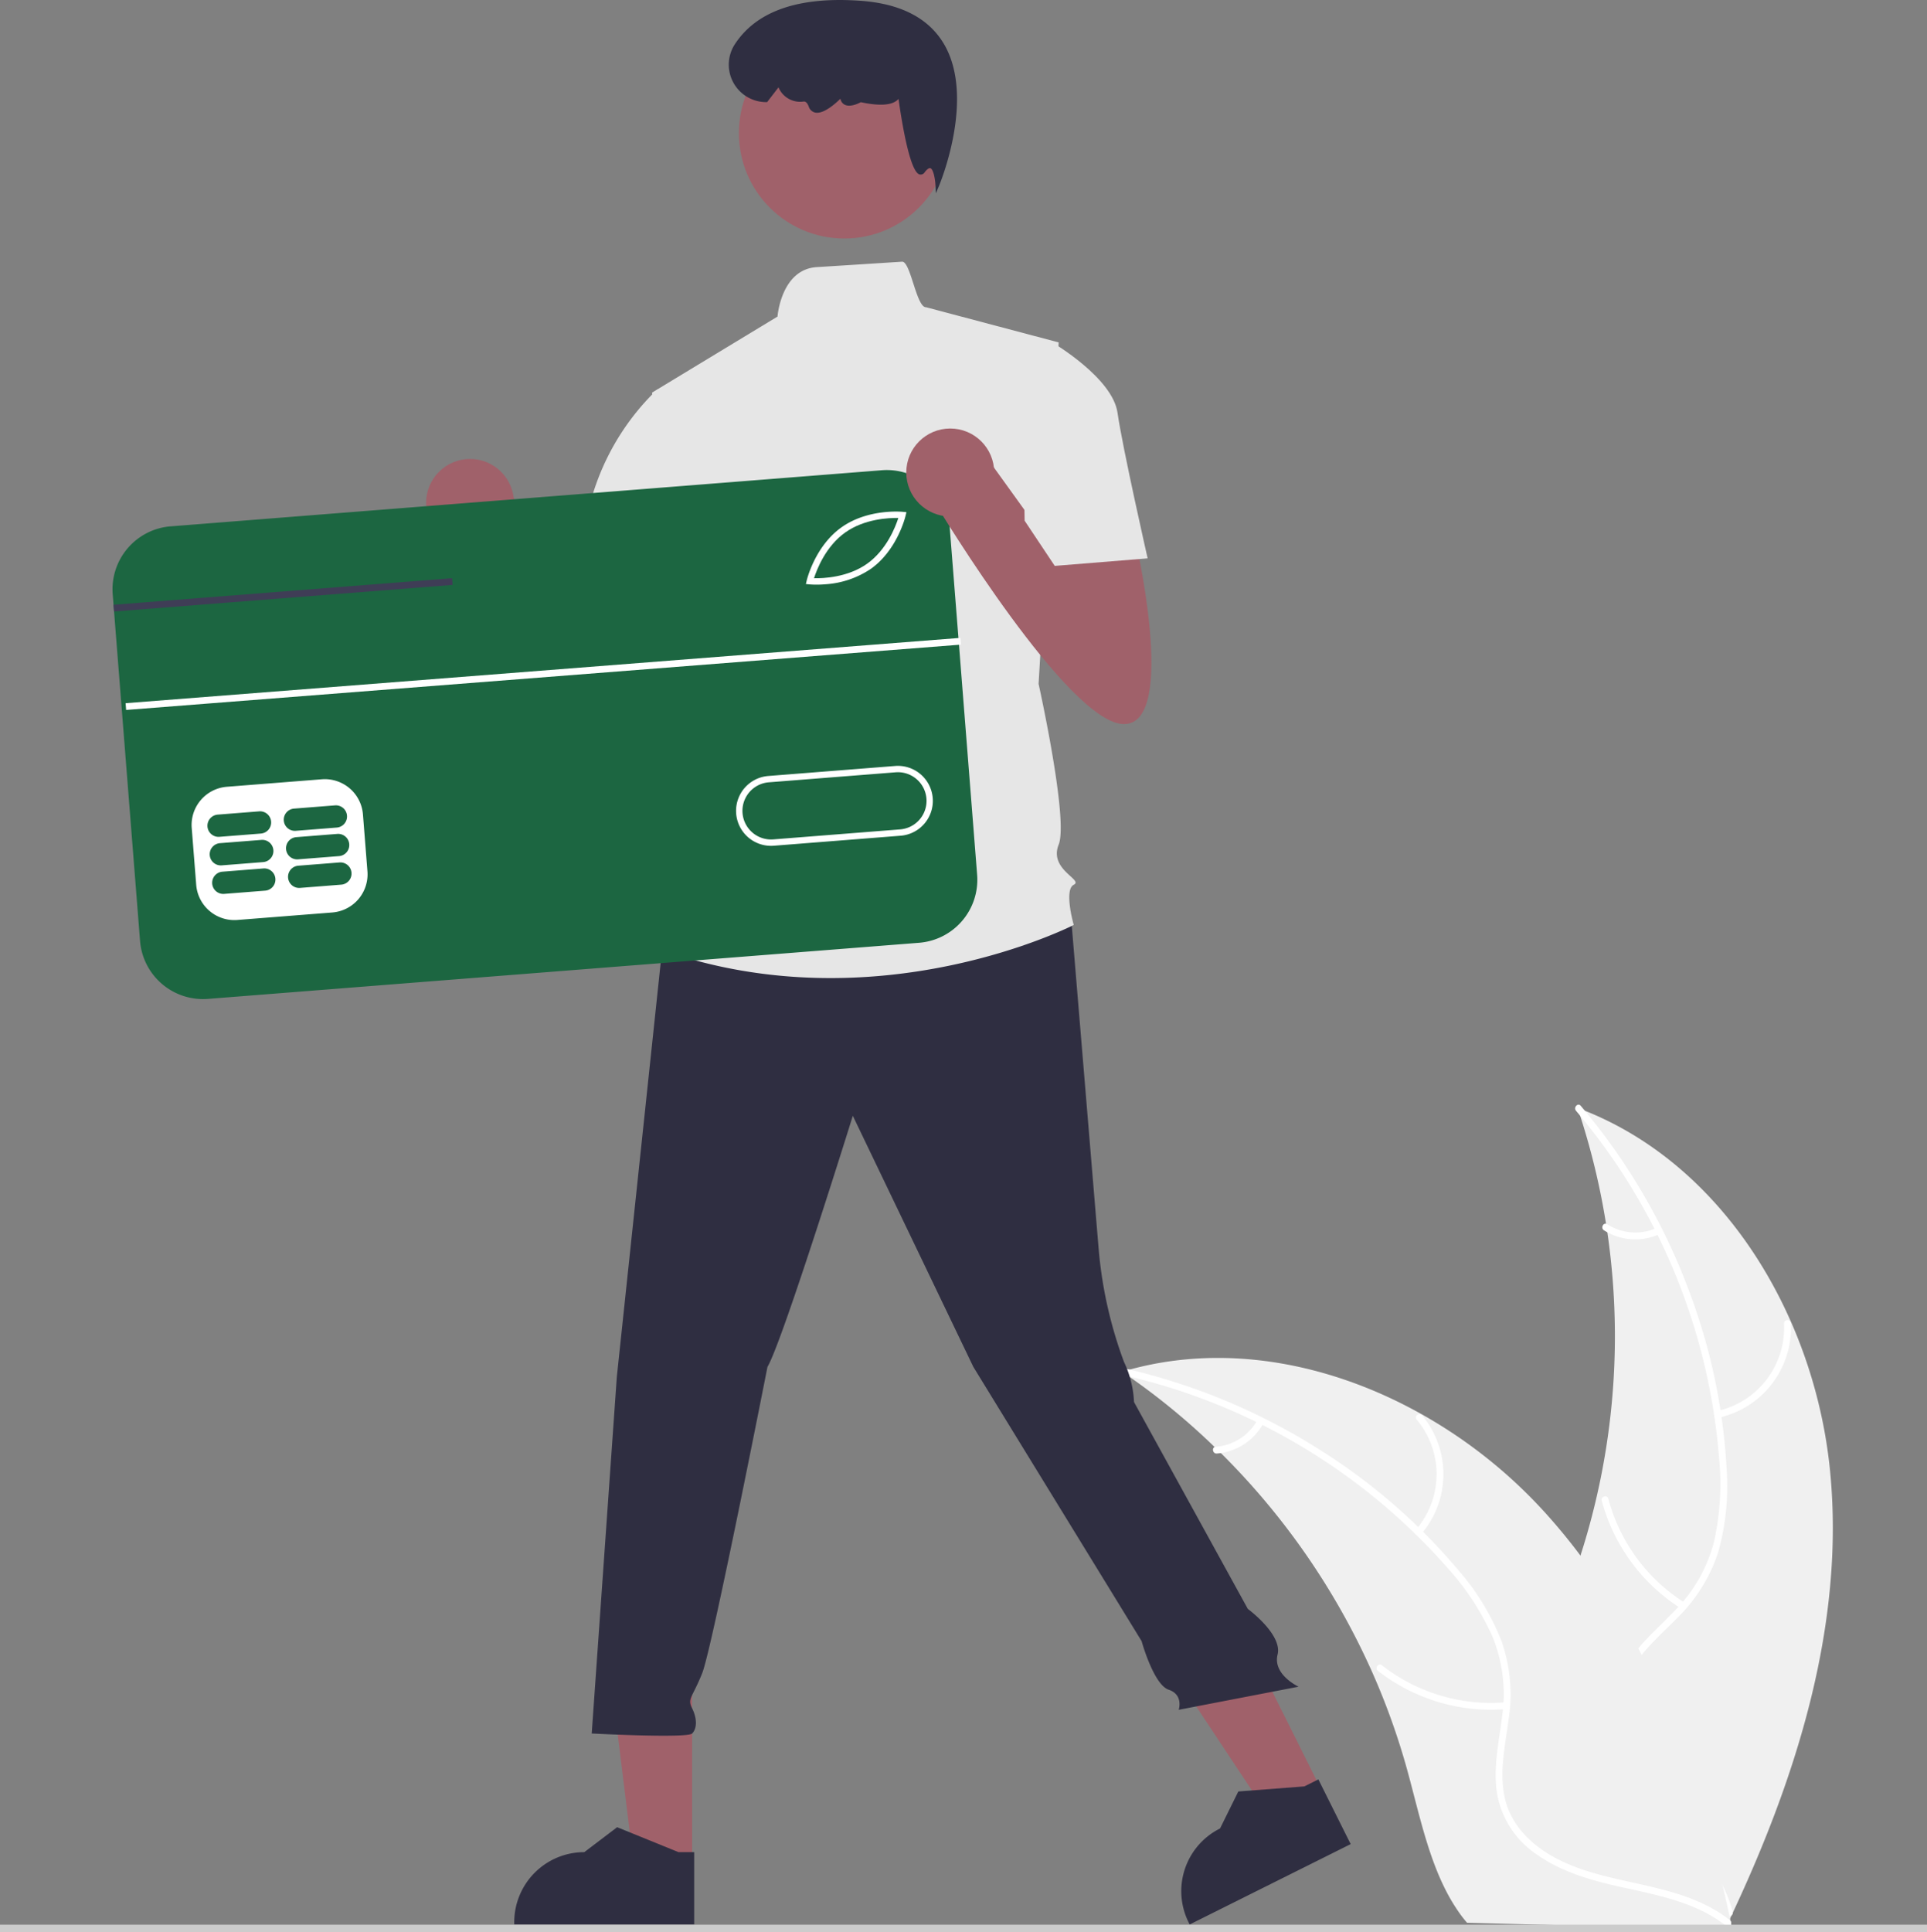 <svg xmlns="http://www.w3.org/2000/svg" width="440.88" height="442" viewBox="0 0 440.88 442">
  <rect x="0" y="0" width="440.88" height="442" fill="#808080" stroke="none"/>
  <g id="undraw_online_payments_re_y8f2" transform="translate(-189.619 -8.564)">
    <path id="Path_245" data-name="Path 245" d="M246.381,582.557c-3.467-35.393-24.425-70.724-57.771-83.081a163.852,163.852,0,0,1-2.94,112.457c-5.535,13.85-13.133,28.678-8.637,42.9,2.8,8.849,10.024,15.752,18.189,20.163s17.3,6.65,26.313,8.846l1.746,1.523C238.524,653.234,249.848,617.951,246.381,582.557Z" transform="translate(361.944 -237.478)" fill="#f0f0f0"/>
    <path id="Path_246" data-name="Path 246" d="M205.444,499.917a140.049,140.049,0,0,1,32.75,79.7,60.311,60.311,0,0,1-1.178,18.86A34.592,34.592,0,0,1,228,614.291c-3.987,4.158-8.547,7.949-11.455,13a21.18,21.18,0,0,0-1.485,17.258c2.266,7.087,6.943,12.938,11.715,18.5,5.3,6.176,10.9,12.507,13.012,20.566.256.977,1.756.523,1.5-.453-3.672-14.022-16.976-22.279-23.092-34.982-2.854-5.927-3.939-12.751-.959-18.851,2.605-5.335,7.3-9.248,11.378-13.423a36.911,36.911,0,0,0,9.394-15.134,55.756,55.756,0,0,0,1.9-18.745,135.874,135.874,0,0,0-8.844-41.535,142.533,142.533,0,0,0-24.55-41.726c-.65-.768-1.714.385-1.067,1.148Z" transform="translate(344.757 -237.261)" fill="#fff"/>
    <path id="Path_247" data-name="Path 247" d="M189.063,584.542a21.012,21.012,0,0,0,16.562-21.586.784.784,0,0,0-1.567.037,19.456,19.456,0,0,1-15.448,20.048c-.987.208-.529,1.707.452,1.5Z" transform="translate(393.714 -251.677)" fill="#fff"/>
    <path id="Path_248" data-name="Path 248" d="M238,638.661a40.5,40.5,0,0,1-17.471-23.788c-.259-.976-1.76-.522-1.5.452a42.125,42.125,0,0,0,18.23,24.716c.855.538,1.592-.846.741-1.381Z" transform="translate(337.058 -263.472)" fill="#fff"/>
    <path id="Path_249" data-name="Path 249" d="M238.917,534.7a11.893,11.893,0,0,1-11.252-.866c-.848-.549-1.584.836-.741,1.381a13.328,13.328,0,0,0,12.446.985.81.81,0,0,0,.524-.977.788.788,0,0,0-.977-.524Z" transform="translate(329.665 -245.225)" fill="#fff"/>
    <path id="Path_250" data-name="Path 250" d="M205.409,576.543c.52.358,1.04.715,1.56,1.086a156.626,156.626,0,0,1,19.613,16.153c.478.449.956.912,1.42,1.374a165.126,165.126,0,0,1,34.57,50.009,160.346,160.346,0,0,1,8.188,22.948c2.96,10.836,5.307,22.82,11.491,31.781a27.505,27.505,0,0,0,2.073,2.7l57.961,1.511c.133-.063.267-.112.4-.175L345,704.1c-.082-.412-.177-.838-.259-1.251-.047-.239-.106-.479-.153-.719-.035-.16-.071-.319-.094-.466-.012-.053-.024-.106-.036-.147-.023-.146-.059-.279-.082-.412q-.78-3.573-1.613-7.148c0-.013,0-.013-.012-.027-4.278-18.148-10.108-36.1-18.478-52.593-.252-.5-.5-1.005-.781-1.5a153.018,153.018,0,0,0-13.2-21.2,135.266,135.266,0,0,0-8.737-10.536,112.489,112.489,0,0,0-27.591-21.813c-20.5-11.518-44.46-16.351-66.851-10.225C206.542,576.215,205.982,576.372,205.409,576.543Z" transform="translate(240.945 -254.206)" fill="#f0f0f0"/>
    <path id="Path_251" data-name="Path 251" d="M206.365,577.958A140.049,140.049,0,0,1,280.5,621.877a60.311,60.311,0,0,1,10.414,15.767,34.591,34.591,0,0,1,2.32,18.056c-.68,5.72-2.039,11.493-1.317,17.279a21.18,21.18,0,0,0,9.2,14.673c6.076,4.295,13.333,6.15,20.492,7.718,7.949,1.741,16.234,3.423,22.771,8.587.792.626,1.717-.64.926-1.265-11.375-8.985-26.968-7.568-39.5-14.028-5.847-3.014-10.822-7.809-12.116-14.474-1.132-5.828.264-11.782,1-17.568a36.911,36.911,0,0,0-1.611-17.74,55.756,55.756,0,0,0-9.77-16.11,135.871,135.871,0,0,0-32.068-27.839A142.534,142.534,0,0,0,206.526,576.4c-.981-.221-1.136,1.339-.161,1.559Z" transform="translate(240.1 -254.882)" fill="#fff"/>
    <path id="Path_252" data-name="Path 252" d="M292.279,617.485a21.012,21.012,0,0,0,.228-27.207c-.649-.772-1.879.2-1.229.973a19.457,19.457,0,0,1-.264,25.308c-.663.76.606,1.681,1.265.926Z" transform="translate(222.466 -257.964)" fill="#fff"/>
    <path id="Path_253" data-name="Path 253" d="M300.827,672.687a40.5,40.5,0,0,1-28.271-8.474c-.794-.623-1.719.643-.926,1.265a42.125,42.125,0,0,0,29.437,8.759C302.074,674.15,301.828,672.6,300.827,672.687Z" transform="translate(233.234 -274.723)" fill="#fff"/>
    <path id="Path_254" data-name="Path 254" d="M354.183,591.7a11.894,11.894,0,0,1-9.506,6.083c-1.007.073-.761,1.621.24,1.549a13.328,13.328,0,0,0,10.531-6.707.81.81,0,0,0-.169-1.1.788.788,0,0,0-1.1.169Z" transform="translate(123.103 -258.278)" fill="#fff"/>
    <path id="Path_261" data-name="Path 261" d="M563.976,333.193s10.339,43.652-2.3,43.652-42.5-49.4-42.5-49.4l10.339-12.636,18.557,25.763.972-13.127Z" transform="translate(-224.77 -195.685)" fill="#a0616a"/>
    <ellipse id="Ellipse_32" data-name="Ellipse 32" cx="10.058" cy="10.058" rx="10.058" ry="10.058" transform="translate(287.103 113.547)" fill="#a0616a"/>
    <path id="Path_262" data-name="Path 262" d="M384.928,550.942H371.541l-6.37-51.64h19.76Z" transform="translate(-36.956 -116.128)" fill="#a0616a"/>
    <path id="Path_263" data-name="Path 263" d="M553.553,734.388h-41.17v-.521a16.025,16.025,0,0,1,16.023-16.024h0l7.52-5.705,14.031,5.706h3.594Z" transform="translate(-205.109 -285.607)" fill="#2f2e41"/>
    <path id="Path_264" data-name="Path 264" d="M219.776,530.942,207.8,536.92l-28.759-43.361,17.68-8.823Z" transform="translate(272.206 -112.831)" fill="#a0616a"/>
    <path id="Path_265" data-name="Path 265" d="M357.009,712.805l-36.837,18.384-.232-.466a16.025,16.025,0,0,1,7.182-21.494h0l4.181-8.463,15.1-1.16,3.216-1.6Z" transform="translate(141.632 -282.408)" fill="#2f2e41"/>
    <rect id="Rectangle_854" data-name="Rectangle 854" width="440.881" height="1.734" transform="translate(189.619 448.831)" fill="#ccc"/>
    <path id="Path_266" data-name="Path 266" d="M443.192,438.909s5.35,64.33,6.5,78.115a98.033,98.033,0,0,0,5.744,25.272,23.764,23.764,0,0,1,2.3,9.19l26.038,47.321s7.957,5.849,6.808,10.443,4.8,7.351,4.8,7.351l-27.42,5.285s1.149-3.446-2.3-4.595-6.189-11.112-6.189-11.112l-38.5-62.735L393.4,486.008s-16.082,51.693-19.529,57.437c0,0-12.636,64.329-14.934,70.073s-3.446,5.744-2.3,8.041,1.149,4.595,0,5.744-22.975,0-22.975,0l5.744-81.56L349.751,448.1l52.842-16.082Z" transform="translate(-8.664 -222.211)" fill="#2f2e41"/>
    <ellipse id="Ellipse_33" data-name="Ellipse 33" cx="24.123" cy="24.123" rx="24.123" ry="24.123" transform="translate(358.67 14.88)" fill="#a0616a"/>
    <path id="Path_267" data-name="Path 267" d="M399.6,279.233l28.717-17.4s.8-10.8,8.978-11.313c4.108-.255,10.272-.645,19.523-1.242,1.955-.126,3.274,10.57,5.515,10.425l30.313,8.041-4.595,78.114s6.892,31.016,4.595,36.759,5.744,8.041,3.446,9.19,0,9.19,0,9.19-44.8,22.975-94.2,5.744l4.595-14.934a12.054,12.054,0,0,1,2.3-11.487s-4.6-6.892,1.149-12.636c0,0-2.3-10.339,3.446-14.934l1.149-16.082-3.446-8.041Z" transform="translate(-60.812 -180.853)" fill="#e6e6e6"/>
    <path id="Path_268" data-name="Path 268" d="M482.022,216.126l.674-1.566c.087-.2,8.618-20.37,1.056-32.81-3.5-5.759-9.866-9.011-18.918-9.663-14.164-1.024-23.858,2.336-28.82,9.979a8.569,8.569,0,0,0,7.222,13.2h.19l2.6-3.379.151.329a5.377,5.377,0,0,0,5.641,2.91c.431-.031.813.341,1.12,1.137a2.023,2.023,0,0,0,1.514,1.4c1.873.365,4.542-1.994,5.737-3.17a1.917,1.917,0,0,0,.894,1.316c1.259.726,3.219-.223,3.781-.525,4.481.952,7.381.7,8.624-.756.842,5.96,2.65,16.688,4.818,17.283a1.084,1.084,0,0,0,1.183-.517c.522-.678.989-1.015,1.28-.921.705.224,1.122,2.547,1.181,4.046Z" transform="translate(-78.296 -163.342)" fill="#2f2e41"/>
    <path id="Path_269" data-name="Path 269" d="M527.331,288.935l-11.459-1.862a55.948,55.948,0,0,0-16.11,29.431c-3.446,18.38-4.595,21.826-4.595,21.826l27.57,6.892,14.934-28.718Z" transform="translate(-175.904 -189.406)" fill="#e6e6e6"/>
    <rect id="Rectangle_855" data-name="Rectangle 855" width="90.052" height="181.281" transform="matrix(-0.079, -0.997, 0.997, -0.079, 228.637, 227.466)" fill="#fff"/>
    <path id="Path_270" data-name="Path 270" d="M459.127,328.391c4.423-3.158,10.038-3.387,12.183-3.341-.654,2.043-2.688,7.282-7.11,10.441s-10.042,3.388-12.183,3.343C452.67,336.793,454.7,331.552,459.127,328.391Z" transform="translate(-76.16 -198)" fill="#1c6641"/>
    <path id="Path_271" data-name="Path 271" d="M449.709,402.528l29.018-2.289a6.549,6.549,0,0,1,1.03,13.058h0l-29.018,2.289a6.549,6.549,0,1,1-1.03-13.058Z" transform="translate(-84.19 -215.014)" fill="#1c6641"/>
    <path id="Path_272" data-name="Path 272" d="M441.977,323.759l162.7-12.835A14.454,14.454,0,0,1,620.218,324.2l6.257,79.264A14.463,14.463,0,0,1,613.2,419.015L450.5,431.851a14.454,14.454,0,0,1-15.544-13.276l-5.946-75.337-.12-1.539-.189-2.4a14.454,14.454,0,0,1,13.276-15.545Zm4.8,68.964,1.031,13.059a8.754,8.754,0,0,0,9.394,8.016l21.766-1.715a8.754,8.754,0,0,0,8.016-9.394l-1.031-13.059a8.758,8.758,0,0,0-9.394-8.016L454.8,383.332a8.765,8.765,0,0,0-8.023,9.391Zm169.539-6.809a8,8,0,0,0-8.6-7.343L578.7,380.862a8,8,0,0,0,1.245,15.955l.015,0,29.017-2.291a8,8,0,0,0,7.339-8.616Zm-6.212-64.588.2-.812-.835-.076c-.326-.035-8.045-.728-14.054,3.564s-7.851,11.823-7.931,12.137l-.191.814.833.084a21.99,21.99,0,0,0,3.551-.023,21,21,0,0,0,10.505-3.548c6.009-4.292,7.851-11.822,7.924-12.14Z" transform="translate(-213.297 -194.794)" fill="#1c6641"/>
    <path id="Path_273" data-name="Path 273" d="M616.028,427.639l9.431-.744a2.547,2.547,0,0,1,.4,5.078l-9.431.744a2.547,2.547,0,1,1-.4-5.078Z" transform="translate(-358.134 -221.049)" fill="#1c6641"/>
    <path id="Path_274" data-name="Path 274" d="M638.533,429.414l9.431-.744a2.547,2.547,0,0,1,.4,5.078l-9.431.744a2.547,2.547,0,0,1-.4-5.078Z" transform="translate(-398.05 -221.451)" fill="#1c6641"/>
    <path id="Path_275" data-name="Path 275" d="M616.694,419.2l9.431-.744a2.547,2.547,0,0,1,.4,5.078l-9.431.744a2.547,2.547,0,0,1-.4-5.078Z" transform="translate(-359.315 -219.139)" fill="#1c6641"/>
    <path id="Path_276" data-name="Path 276" d="M639.2,420.975l9.431-.744a2.547,2.547,0,1,1,.4,5.078l-9.431.744a2.547,2.547,0,1,1-.4-5.078Z" transform="translate(-399.23 -219.541)" fill="#1c6641"/>
    <path id="Path_277" data-name="Path 277" d="M617.36,410.761l9.431-.744a2.547,2.547,0,0,1,.4,5.078l-9.431.744a2.547,2.547,0,0,1-.4-5.078Z" transform="translate(-360.497 -217.229)" fill="#1c6641"/>
    <path id="Path_278" data-name="Path 278" d="M639.864,412.536l9.431-.744a2.547,2.547,0,1,1,.4,5.078l-9.431.744a2.547,2.547,0,1,1-.4-5.078Z" transform="translate(-400.411 -217.631)" fill="#1c6641"/>
    <rect id="Rectangle_856" data-name="Rectangle 856" width="1.548" height="191.573" transform="matrix(-0.078, -0.997, 0.997, -0.078, 218.477, 170.96)" fill="#fff"/>
    <path id="Path_279" data-name="Path 279" d="M436,192.137l.12,1.54,6.647-.521,70.817-5.563-.128-1.541-70.809,5.564Z" transform="translate(-220.406 -45.232)" fill="#3f3d56"/>
    <path id="Path_280" data-name="Path 280" d="M421.977,324.193s10.339,43.652-2.3,43.652-42.5-49.4-42.5-49.4l10.339-12.636,18.557,25.763.972-13.127Z" transform="translate(27.092 -193.648)" fill="#a0616a"/>
    <ellipse id="Ellipse_34" data-name="Ellipse 34" cx="10.058" cy="10.058" rx="10.058" ry="10.058" transform="translate(396.965 106.583)" fill="#a0616a"/>
    <path id="Path_281" data-name="Path 281" d="M378.293,280.04l6.892-6.892s13.785,8.041,14.934,16.082,6.892,33.313,6.892,33.313l-21.252,1.723-6.892-10.339Z" transform="translate(45.176 -186.255)" fill="#e6e6e6"/>
  </g>
</svg>
